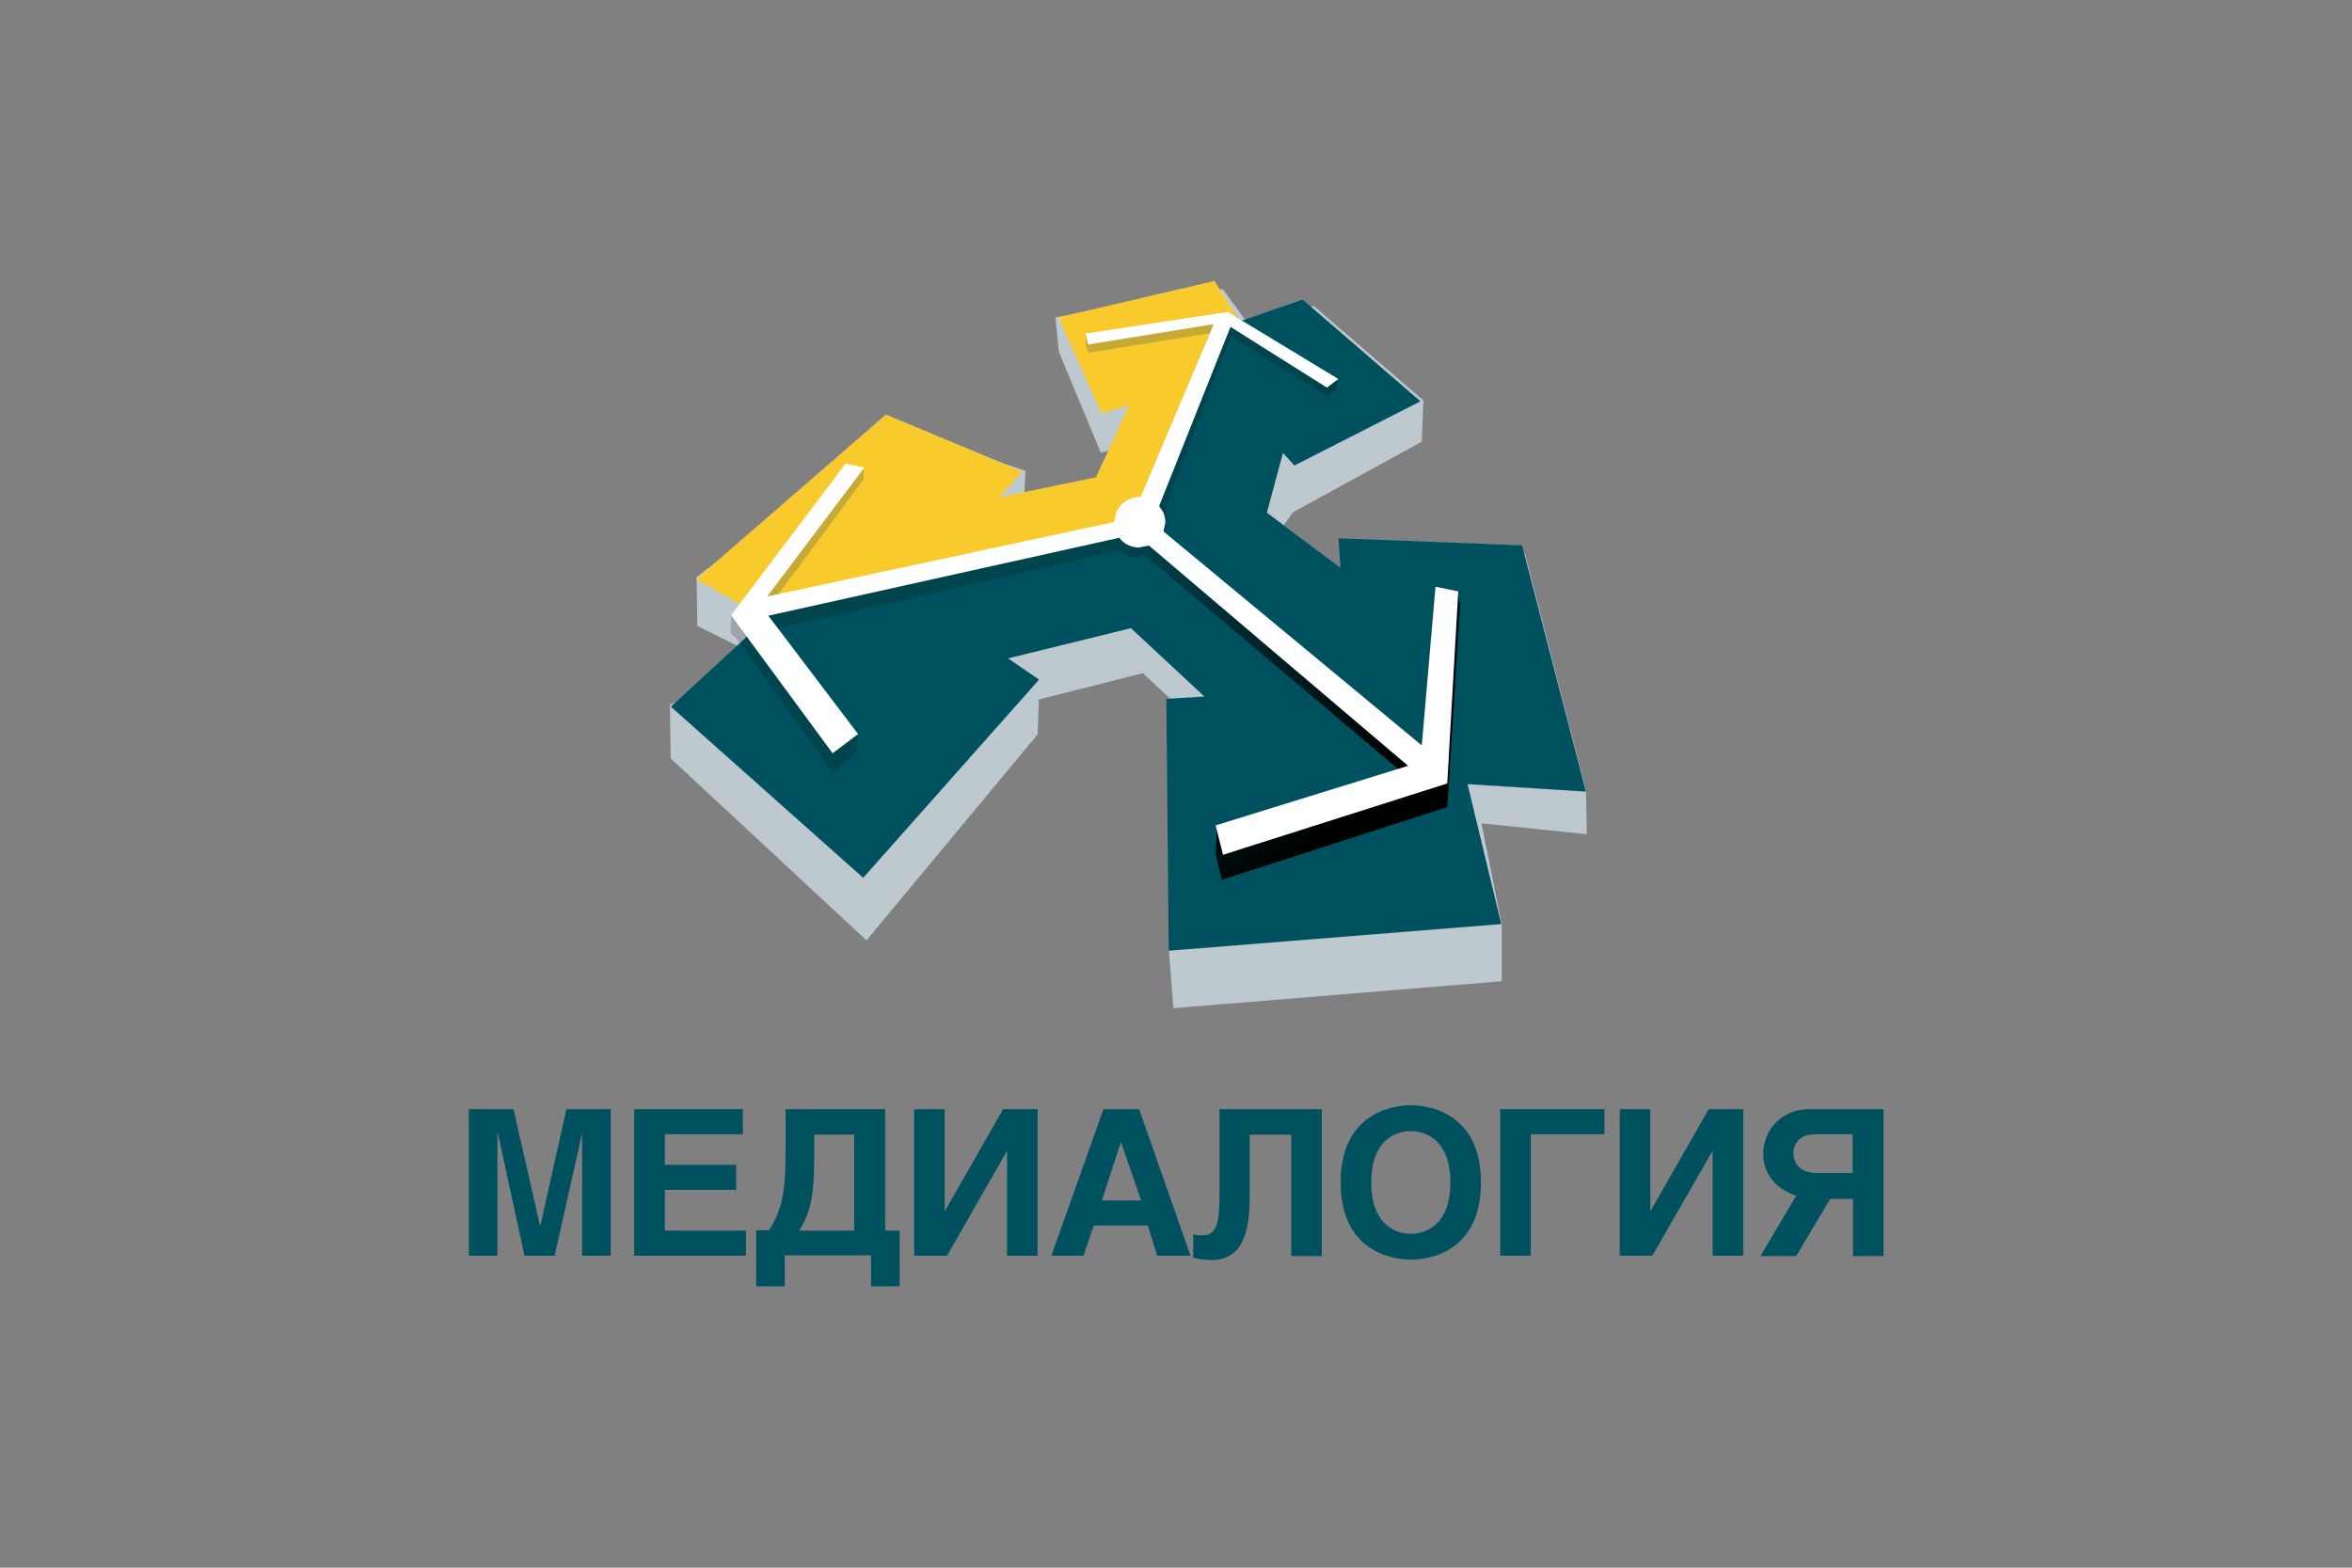 <?xml version="1.0" encoding="utf-8"?>
<!-- Generator: Adobe Illustrator 19.2.0, SVG Export Plug-In . SVG Version: 6.00 Build 0)  -->
<svg version="1.1" id="Слой_1" xmlns="http://www.w3.org/2000/svg" xmlns:xlink="http://www.w3.org/1999/xlink" x="0px" y="0px"
	 viewBox="0 0 600 400" style="enable-background:new 0 0 600 400;" xml:space="preserve">
<rect x="0" y="0" width="600" height="400" fill="#808080" stroke="none"/>
<style type="text/css">
	.st0{fill-rule:evenodd;clip-rule:evenodd;fill:#005160;}
	.st1{fill-rule:evenodd;clip-rule:evenodd;fill:#BDC9CF;stroke:#BDC9CF;}
	.st2{fill-rule:evenodd;clip-rule:evenodd;fill:#F8CA2B;}
	.st3{fill-rule:evenodd;clip-rule:evenodd;fill:url(#SVGID_1_);}
	.st4{fill-rule:evenodd;clip-rule:evenodd;fill:#9EA4AB;}
	.st5{fill-rule:evenodd;clip-rule:evenodd;fill:#C5AA36;}
	.st6{fill-rule:evenodd;clip-rule:evenodd;fill:#FFFFFF;}
	.st7{fill-rule:evenodd;clip-rule:evenodd;fill:none;stroke:#FFFFFF;stroke-width:2.000000e-02;stroke-linejoin:round;}
</style>
<g>
	<g>
		<g>
			<polygon class="st0" points="119.6,283 119.6,320.4 126.9,320.4 126.9,289.1 127,289.1 133.8,320.4 141.5,320.4 148.5,289.1 
				148.5,289.1 148.5,320.4 155.8,320.4 155.8,283 144.5,283 137.9,312.5 137.7,312.5 131,283 			"/>
			<polygon class="st0" points="161.8,283 161.8,320.4 190.3,320.4 190.3,314 169.6,314 169.6,303.6 187.8,303.6 187.8,297.2 
				169.6,297.2 169.6,289.4 189.5,289.4 189.5,283 			"/>
			<path class="st0" d="M200.4,283v11.1c0,9.5-0.8,14.5-4.2,19.8h-3.3v14.3h7.3v-7.9h22v7.9h7.3V314h-3.7v-31H200.4z M203.9,314
				c3.2-5.3,3.8-9.7,3.8-19.3v-5.2h10.2V314H203.9z"/>
			<polygon class="st0" points="241,283 233.2,283 233.2,320.4 241.6,320.4 256.8,293.8 256.9,293.8 256.9,320.4 264.7,320.4 
				264.7,283 255.9,283 241,309.1 241,309.1 			"/>
			<path class="st0" d="M281.5,283l-13.3,37.4h8.2l2.6-7.7h13.8l2.4,7.7h8.5L290.6,283H281.5z M285.9,291.5h0.1l5.1,14.8h-10
				L285.9,291.5z"/>
			<path class="st0" d="M311.1,283v21.6c0,8.1-0.9,10.6-4.4,10.6c-1,0-1.9-0.1-2.3-0.3v6c1.3,0.4,3,0.6,4.7,0.6
				c7.4,0,9.7-6.3,9.7-16v-16h10.6v31h7.8V283H311.1z"/>
			<path class="st0" d="M342,301.7c0,17.5,13,19.7,17.9,19.7c5,0,17.9-2.2,17.9-19.7c0-17.5-13-19.7-17.9-19.7
				C355,282,342,284.2,342,301.7z M349.8,301.7c0-10.5,5.9-13.1,10.1-13.1c4.2,0,10.1,2.6,10.1,13.1c0,10.5-5.9,13.1-10.1,13.1
				C355.7,314.8,349.8,312.2,349.8,301.7z"/>
			<polygon class="st0" points="382.7,283 382.7,320.4 390.5,320.4 390.5,289.4 409.3,289.4 409.3,283 			"/>
			<polygon class="st0" points="421,283 413.2,283 413.2,320.4 421.5,320.4 436.8,293.8 436.9,293.8 436.9,320.4 444.7,320.4 
				444.7,283 435.9,283 421,309.1 421,309.1 			"/>
			<path class="st0" d="M480.4,283h-18.9c-7.2,0-11.7,5.5-11.7,11.4c0,5.9,4.2,9.3,8.4,10.7l-9.1,15.4h9.1l8.7-14.6h5.8v14.6h7.8
				V283z M472.6,299.3h-9c-4.1,0-6.1-2.1-6.1-5.2c0-2,1.5-4.7,5.5-4.7h9.6V299.3z"/>
		</g>
	</g>
	<polygon class="st1" points="299.8,256.7 298.7,242.6 301.1,183.6 310.9,189.2 291.7,171.2 264.5,178.1 264.7,173.5 264.2,187.2 
		221,239.2 171.6,193.3 171.4,180.1 197.1,168.7 197.1,168.7 178.4,159.4 178.2,147.5 228,109.3 261.1,120.5 260.6,130.1 
		256.4,131.1 283.1,125.9 291.4,112 281.1,114.9 270.6,89.6 269.8,81.4 311.7,74.3 319,84.3 335,78.6 362.6,102.4 362.2,112.4 
		329,130.6 329.2,130.7 326.5,134.5 345.7,149 345.1,141.2 388.6,141.6 404.1,201.8 404.3,212.3 377.3,209.5 382.6,235.9 
		382.6,249.9 	"/>
	<polygon class="st0" points="298.1,242.6 297.5,178.3 307.2,177.7 288.5,160.3 257.2,168 265.1,173.4 220.2,224 171.1,180.3 
		195.4,157.9 195.4,157.8 178.8,147.5 226.2,106.2 259.7,120.5 254.1,127.4 280.4,122.5 288.8,102.9 281.4,104.9 270.7,81.3 
		309.3,72.2 316.4,81.9 332.3,76.4 362.4,102.4 330.2,118.8 327.3,115.6 323.2,130.8 341.9,144.8 341.4,137.3 388.3,139.1 
		404.6,202 374.4,200.1 383,235.8 	"/>
	<polygon class="st2" points="226,105.8 260.8,120.3 254.9,126.9 279.6,121.8 288,103.5 281,105.5 270,81 309.8,71.7 316,81.5 
		310.3,81 288.8,132.9 189.6,154.6 177.6,147.8 	"/>
	<linearGradient id="SVGID_1_" gradientUnits="userSpaceOnUse" x1="337.531" y1="213.476" x2="276.97" y2="147.189">
		<stop  offset="0" style="stop-color:#000000"/>
		<stop  offset="1" style="stop-color:#00444E"/>
	</linearGradient>
	<path class="st3" d="M311.7,224.5l-1.6-6.6l0.3-7l51.2-10.5l-69.5-58.7l-2,0.5c-1.1,0-2.2-0.3-3.1-0.7l-1.3-1l-90,20.5l23.1,26.3
		l-0.2,4.7l-6.2,5.1l-25.7-36l0.1-4.1l8.6-1.1l94.2-20.6l20.9-50.7l3.6-3.1l27,15.2l-0.1,2.6l-2.4,1.8l-24.6-15.2l-16.6,43.5
		l0.5,3.1l-0.6,3.5l-0.7-0.6l0.5-2.3l-0.4-1.9l-1.9,5l70.1,58.6l3.3-41.7l3.6-2l0.7,3.2l-3.3,51.6L311.7,224.5z"/>
	<polygon class="st4" points="190.5,162.4 188.8,164 186.4,161.5 186.5,156.7 	"/>
	<polygon class="st5" points="186.8,157 215.7,121.1 220.3,119.7 220.3,122.3 195.4,155.9 289.7,135.4 310.6,84.7 277.7,90 
		277,88.1 277,85.4 314.2,81.6 291.5,132 	"/>
	<path class="st6" d="M312,218.1l-1.9-7.5l49.1-15.2l-66.1-56.2l-2.5,0.5c-1.8,0-3.4-0.7-4.6-1.9l-0.4-0.6L196,157.1l22.9,30.2
		l-6.5,4.9l-25.9-35.2l29.2-38.7l4.8,1l-24.8,32.9l88.5-19l0.5-2.4c1-2.3,3.3-4,6-4l0.3,0l18.6-44.1l-32,5.2l-0.7-2.8l36.3-5.5
		l28.2,17.1l-2.9,2.2l-24.6-15.5l-18.2,45.7l1.1,1.7c0.3,0.8,0.5,1.6,0.5,2.5l-0.5,2.3l65.9,54.6l3.5-40.5l5.8,1.2l-2.8,49
		L312,218.1z"/>
	<polygon class="st7" points="298.1,242.6 297.5,178.3 307.2,177.7 288.5,160.3 257.2,168 265.1,173.4 220.2,224 171.1,180.3 
		189.8,163 186.9,156.5 189.5,153.2 188.2,152.4 177.6,147.8 226,105.8 260.8,120.3 254.9,126.9 279.6,121.8 288,103.5 281,105.5 
		270,81 309.8,71.7 315.6,80.8 316.1,81.6 316.6,81.9 332.3,76.4 362.4,102.4 330.2,118.8 327.3,115.6 323.2,130.8 341.9,144.8 
		341.4,137.3 388.3,139.1 404.6,202 374.4,200.1 383,235.8 	"/>
</g>
</svg>
